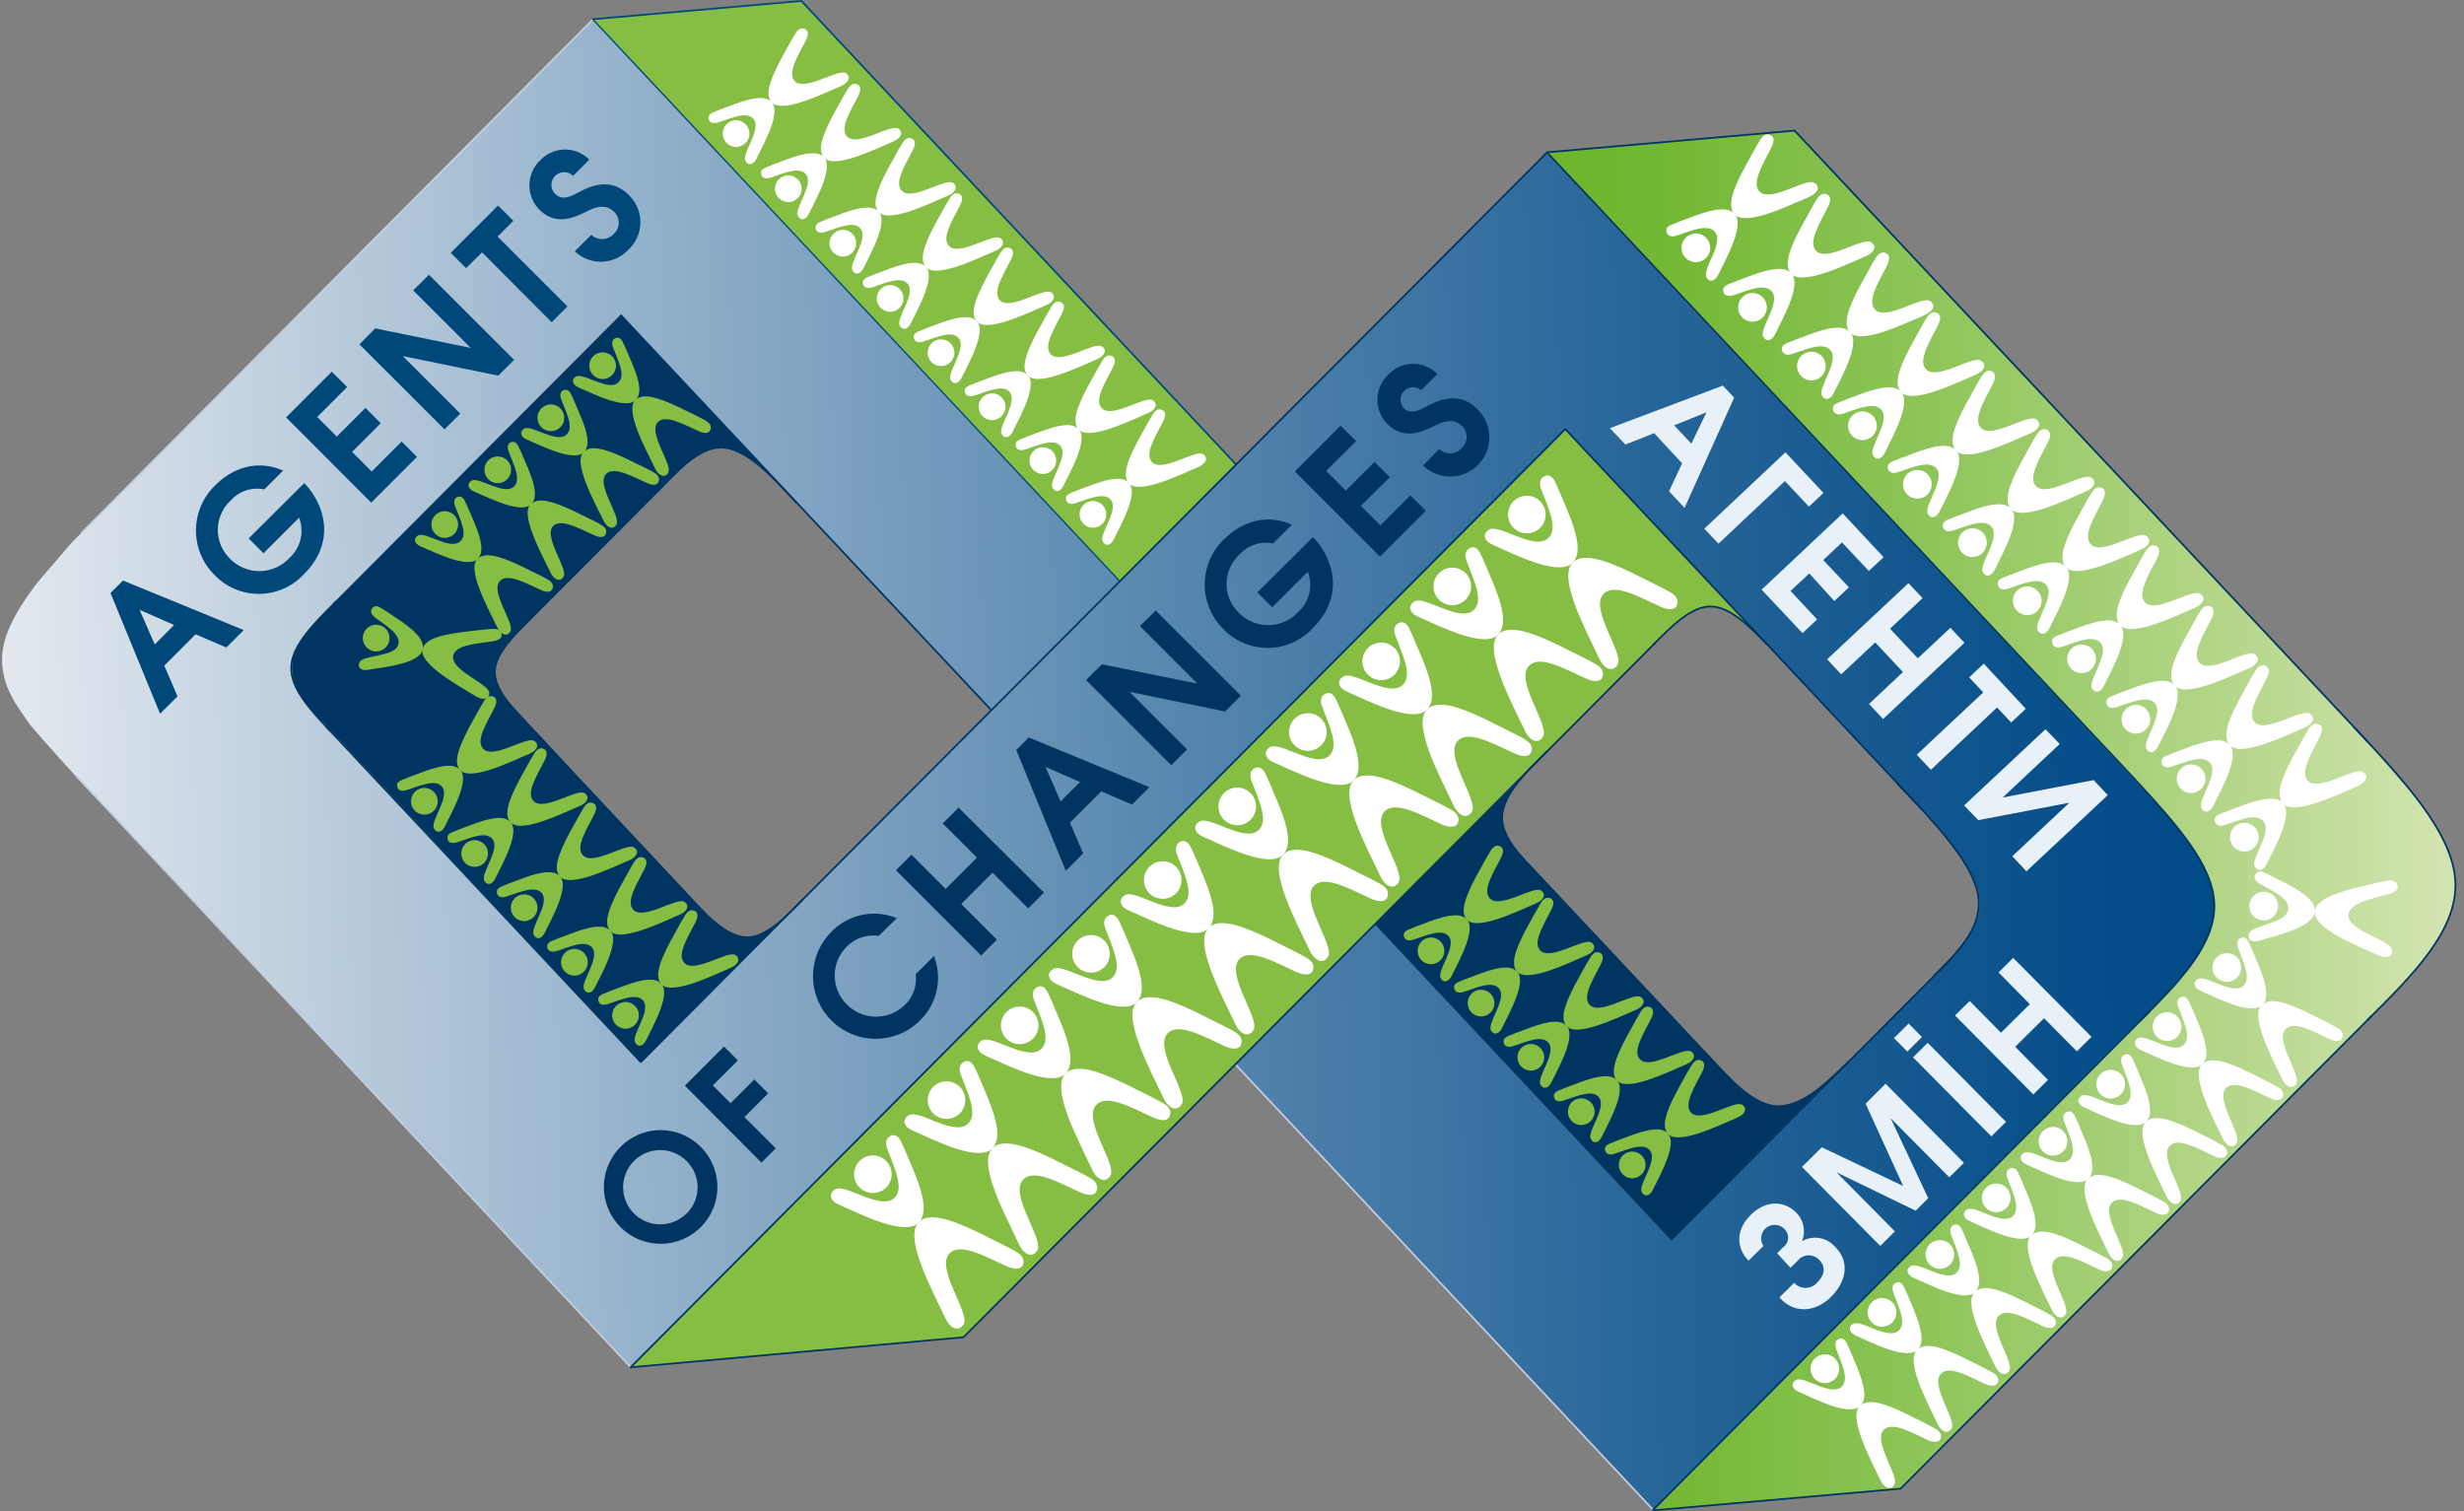 <svg xmlns="http://www.w3.org/2000/svg" xmlns:xlink="http://www.w3.org/1999/xlink" viewBox="0 0 393.58 241.38"><rect x="0" y="0" width="393.58" height="241.38" fill="#808080" stroke="none"/><defs><style>.cls-1,.cls-10,.cls-15,.cls-8,.cls-9{fill:none;}.cls-1{clip-rule:evenodd;}.cls-13,.cls-2{fill:#003461;}.cls-14,.cls-2,.cls-5{fill-rule:evenodd;}.cls-3{clip-path:url(#clip-path);}.cls-4{fill:url(#linear-gradient);}.cls-5{fill:#86be44;}.cls-6{clip-path:url(#clip-path-2);}.cls-7{fill:url(#linear-gradient-2);}.cls-8{stroke:#c3ccdf;}.cls-10,.cls-15,.cls-8,.cls-9{stroke-miterlimit:22.93;}.cls-10,.cls-8,.cls-9{stroke-width:0.28px;}.cls-9{stroke:#003461;}.cls-10,.cls-15{stroke:#00487a;}.cls-11{fill:#00487a;}.cls-12{fill:#e8f1f7;}.cls-14{fill:#fff;}.cls-15{stroke-width:0.22px;}</style><clipPath id="clip-path"><path class="cls-1" d="M247.31,24.41l39.36-3.53,93.05,99.28,6.89,8.11a45.43,45.43,0,0,1,3,4.5,52.91,52.91,0,0,1,2.29,5.62c1.72,6.18-2.29,12.43-7.65,18.32l-20.29,20.5-60.43,60.66-39.37,3.39L348.5,156c2.54-2.57,5.43-7.71,5.17-12.12-.27-4.64-3.36-8.9-6.46-12.37l-3.52-3.95Z"/></clipPath><linearGradient id="linear-gradient" x1="247.31" y1="131.07" x2="392.26" y2="131.07" gradientUnits="userSpaceOnUse"><stop offset="0" stop-color="#6bb52b"/><stop offset="0.15" stop-color="#75b937"/><stop offset="0.42" stop-color="#8ec559"/><stop offset="0.78" stop-color="#b8d88e"/><stop offset="1" stop-color="#d4e5b2"/></linearGradient><clipPath id="clip-path-2"><path class="cls-1" d="M11.48,86.64,94.7,3.11l84.19,89.77L158.4,113.59,99.26,50.43,50.21,99.58c-2.21,2.92-4.09,4.49-3.46,8.78A16,16,0,0,0,49.4,113l53,56.61L247,24.42l24.64,26.3L296.32,77,321,103.31l24.64,26.3a48.27,48.27,0,0,1,6,8.24,18.91,18.91,0,0,1,2,6.11,11.54,11.54,0,0,1-.63,4.63,20.26,20.26,0,0,1-4.65,7.42c-3.34,3.81-2.79,3.24-10.32,10.72l-74,74.37-66.74-71,22.34-22.51L267,198l44.86-45c1.39-3.07,8.45-6.81,1-16.49l-3.54-4.64L289,110.1,274.09,94.2l-8.15-8.69L250,68.54,100.79,218.49l-78.36-83.6c-5.18-5.52-11.21-11.61-17.59-19.08C2.94,113.09,1,110.66.45,107s.76-7,3.65-11.36c.93-1.37,1.33-1.89,2.12-2.89Z"/></clipPath><linearGradient id="linear-gradient-2" x1="353.62" y1="118.78" x2="0.4" y2="125.42" gradientUnits="userSpaceOnUse"><stop offset="0" stop-color="#004a87"/><stop offset="0.09" stop-color="#0b528c"/><stop offset="0.26" stop-color="#286699"/><stop offset="0.47" stop-color="#5787af"/><stop offset="0.73" stop-color="#99b5cd"/><stop offset="1" stop-color="#e4e9ef"/></linearGradient></defs><title>Logo</title><g id="Layer_2" data-name="Layer 2"><g id="Layer_1-2" data-name="Layer 1"><path class="cls-2" d="M219.71,147.53,243,124.34a12.09,12.09,0,0,0-3,5.93,8.26,8.26,0,0,0,2.29,5.61l35.17,37.45a10.4,10.4,0,0,0,6.22,3.34c2.92-.08,5.66-1.73,7.84-3.46L267,197.87Z"/><g class="cls-3"><rect class="cls-4" x="247.31" y="20.88" width="146.27" height="220.39"/></g><path class="cls-5" d="M100.66,218.36,250.12,68.6l29.26,31.3c-2.45-1.79-4.51-3.19-7-2.94-2.3.6-2.81,1-5.25,2.95L153.75,213.74Z"/><path class="cls-2" d="M69.85,79.87l29.38-29.4L122.28,75c-1.68-1.46-5-3.54-6.84-3.53a7.27,7.27,0,0,0-3.35.86l-2.27,1.54L81.9,101.81a9.2,9.2,0,0,0-2.8,4.67,5.23,5.23,0,0,0,.29,2.66,7.11,7.11,0,0,0,1.39,2.53l32.7,35.08c2.26,1.63,2.95,2.35,5.17,2.86a6.29,6.29,0,0,0,2.68-.34l2.23-1.06-11.29,19.94-9.93,1.48L52,115.95c-3.54-3.85-6.08-7.11-5.2-10.86a13.49,13.49,0,0,1,3.43-5.4Z"/><g class="cls-6"><rect class="cls-7" y="3.11" width="353.68" height="237.98"/></g><polygon class="cls-5" points="128.03 0.18 197.45 74.2 178.87 92.85 94.76 3.08 128.03 0.18"/><line class="cls-8" x1="12.07" y1="123.84" x2="100.84" y2="218.49"/><line class="cls-9" x1="83.16" y1="114.49" x2="109.72" y2="142.8"/><line class="cls-9" x1="51.98" y1="115.93" x2="102.33" y2="169.62"/><line class="cls-9" x1="99.22" y1="50.39" x2="158.26" y2="113.34"/><line class="cls-8" x1="197.3" y1="169.97" x2="264.16" y2="241.26"/><line class="cls-9" x1="244.07" y1="138.01" x2="273.23" y2="169.1"/><line class="cls-9" x1="219.71" y1="147.53" x2="267" y2="197.95"/><line class="cls-9" x1="249.96" y1="68.47" x2="306.95" y2="129.24"/><line class="cls-9" x1="286.63" y1="20.84" x2="378.3" y2="118.58"/><line class="cls-10" x1="128.03" y1="0.18" x2="197.45" y2="74.2"/><line class="cls-9" x1="100.64" y1="218.48" x2="250.12" y2="68.44"/><line class="cls-9" x1="153.86" y1="213.63" x2="264.39" y2="102.68"/><line class="cls-9" x1="266.91" y1="198.06" x2="311.86" y2="152.94"/><line class="cls-9" x1="303.56" y1="237.8" x2="378.79" y2="162.3"/><line class="cls-9" x1="53.18" y1="96.6" x2="99.31" y2="50.29"/><line class="cls-9" x1="83.4" y1="100.17" x2="106.05" y2="77.44"/><line class="cls-8" x1="12.97" y1="85.15" x2="94.74" y2="3.07"/><line class="cls-9" x1="100.7" y1="218.39" x2="153.94" y2="213.59"/><line class="cls-10" x1="94.71" y1="3.07" x2="128.15" y2="0.14"/><line class="cls-9" x1="247.09" y1="24.33" x2="286.72" y2="20.86"/><line class="cls-9" x1="264.05" y1="241.24" x2="303.65" y2="237.77"/><path class="cls-11" d="M91.81,40.13a6,6,0,0,0,8.55-.24,6,6,0,0,0,.11-8.71c-3.14-3.14-6.54-1.25-8.38-.29-1,.51-2.33,1.16-3.4.09a2,2,0,0,1,2.85-2.89l2.59-2.59a5.44,5.44,0,0,0-7.8.07,5.51,5.51,0,0,0-.18,7.91c2.74,2.74,5.77,1.18,7.8.18,1.08-.53,2.78-1.19,4.15.18A2.41,2.41,0,0,1,98,37.39a2.48,2.48,0,0,1-3.53.11ZM88.12,51.47l2.52-2.52L79.48,37.79,82,35.27l-2.45-2.45L72,40.38l2.45,2.45L77,40.31ZM71,68.58l2.52-2.52-9.19-9.19L79.6,60l2.52-2.52-13.6-13.6L66,46.38l9.19,9.19L59.93,52.45,57.41,55Zm-11.7,11.7,7.3-7.3-2.45-2.45-4.78,4.78-3.13-3.13,4.58-4.58-2.44-2.45-4.58,4.58L50.67,66.6l4.78-4.78L53,59.37l-7.3,7.3ZM39.72,86l2.37,2.37,5.68-5.68a5.84,5.84,0,0,1-1.53,6.42,6.55,6.55,0,0,1-9.5.13,6.41,6.41,0,0,1,.11-9.3,5.67,5.67,0,0,1,5.37-1.77l3-3c-3.68-1.65-7.7-.79-10.83,2.34a10,10,0,0,0-.09,14.36,9.81,9.81,0,0,0,14.3-.22c5.2-5.2,3.16-11.21,0-14.49Zm-15,16.92-2.43-5.52,5.52,2.43ZM25.57,114l2.78-2.78-2.11-4.91,5-5,4.91,2.11,2.78-2.78L19.65,92.72l-2,2Z"/><path class="cls-12" d="M326.73,116.48l-13,12.17L316,131l14.53-2.78-9.1,8.55,2.25,2.4,13-12.17-2.25-2.4-14.53,2.78,9.1-8.55Zm-20.56,4.07,2.25,2.4L319,113l2.25,2.4,2.33-2.19L316.87,106l-2.33,2.19,2.25,2.4Zm-14.32-15.24,2.25,2.4,5.43-5.1,4.44,4.73-5.43,5.1,2.25,2.4,13-12.17-2.25-2.4-5.2,4.88-4.44-4.73,5.2-4.88-2.25-2.4ZM281.39,94.18l6.53,6.95,2.33-2.19L286,94.39l3-2.8L293,96l2.33-2.19-4.1-4.36,3-2.81,4.28,4.55L300.87,89,294.34,82Zm-9.15-9.74,2.25,2.4,10.62-10,3.83,4.08,2.33-2.19-6.08-6.48Zm-4.83-16.5,5.16-2.08-2.4,5Zm-10.26.45L259.63,71l4.59-1.81L268.69,74l-2.09,4.47,2.48,2.64L277,63.52l-1.81-1.93Z"/><path class="cls-12" d="M324.79,174.81l2.34-2.32-5.24-5.29,4.61-4.56,5.24,5.29,2.34-2.32L321.57,153l-2.34,2.32,5,5.07-4.61,4.56-5-5.07-2.34,2.32Zm-22.26-9,2.13,2.15,2.34-2.32-2.13-2.15Zm15.55,15.7,2.34-2.32-12.51-12.63-2.34,2.32ZM300.34,199l2.34-2.32-9.36-9.45L306,193.38l2-2-6-12.78,9.36,9.45,2.34-2.32-12.51-12.63L298,176.29l6,13.14L291,183.25l-3.17,3.14Zm-21,2.32,2.34-2.32a2.16,2.16,0,0,1,3.31-2.74,1.9,1.9,0,0,1-.12,2.92l-1,1L286,202.5l1.19-1.18a2.26,2.26,0,0,1,3.43-.05c.83.84,1.09,2.13-.32,3.53a2.45,2.45,0,0,1-3.72.1l-2.34,2.32c2.38,2.75,5.81,2.32,8.22-.06,2.56-2.54,3-5.71.67-8a4.21,4.21,0,0,0-5.29-.91,4.22,4.22,0,0,0-.91-4.54c-2.1-2.12-5-1.88-7.24.3C277.12,196.56,277.42,199.42,279.29,201.34Z"/><path class="cls-13" d="M227.32,74.36a6.23,6.23,0,0,0,8.66-9c-3.14-3.14-6.54-1.25-8.38-.29-1,.51-2.33,1.16-3.4.09A2,2,0,0,1,227,62.32l2.59-2.59a5.44,5.44,0,0,0-7.8.07,5.51,5.51,0,0,0-.18,7.91c2.74,2.74,5.77,1.18,7.79.18,1.08-.53,2.78-1.19,4.15.18a2.41,2.41,0,0,1-.13,3.55,2.48,2.48,0,0,1-3.53.11Zm-6.89,14.53,7.3-7.3-2.45-2.45-4.78,4.78-3.13-3.13L222,76.23l-2.45-2.45-4.58,4.58-3.14-3.14,4.78-4.78L214.13,68l-7.3,7.3Zm-19.59,5.73L203.22,97l5.68-5.68a5.84,5.84,0,0,1-1.53,6.42,6.55,6.55,0,0,1-9.5.13,6.41,6.41,0,0,1,.11-9.3,5.67,5.67,0,0,1,5.37-1.76l3-3c-3.68-1.65-7.7-.79-10.83,2.33a10,10,0,0,0-.09,14.36,9.81,9.81,0,0,0,14.3-.22c5.2-5.2,3.16-11.21,0-14.49Zm-13.74,27.6,2.52-2.52-9.19-9.19,15.26,3.13,2.52-2.52-13.6-13.6L182.08,100l9.19,9.19L176,106.1l-2.52,2.52ZM169.41,128,167,122.49l5.52,2.43Zm.83,11.09,2.78-2.78-2.11-4.91,5-5,4.91,2.11,2.78-2.78-19.27-7.94-2,2Zm-13.52,13.52,2.52-2.52-5.7-5.7,5-5,5.7,5.7,2.52-2.52L153.11,129l-2.52,2.52,5.46,5.46-5,5-5.46-5.46L143.11,139Zm-13.47-5.95a9.47,9.47,0,0,0-10.44,2.17A10,10,0,1,0,146.94,163a9.5,9.5,0,0,0,2.24-10.3l-2.92,2.92a5.7,5.7,0,0,1-1.69,4.85,6.57,6.57,0,0,1-9.32-.05,6.49,6.49,0,0,1,0-9.21,6,6,0,0,1,5.11-1.73Z"/><path class="cls-13" d="M121.63,185.7l2.28-2.28-5-5,3.79-3.79-2.21-2.21-3.79,3.79-2.84-2.84,4-4-2.21-2.21-6.25,6.25Zm-12,8.15a5.93,5.93,0,1,1,0-8.44A5.89,5.89,0,0,1,109.66,193.85ZM99.07,183.24a9.06,9.06,0,1,0,12.91,0A9,9,0,0,0,99.07,183.24Z"/><path class="cls-9" d="M128.27,143.64c-3,3.09-6.05,6.18-9.12,6.06s-6.19-3.44-7.77-5.12l-1.65-1.76"/><path class="cls-9" d="M83.94,115.29c-2.52-2.69-5-5.38-4.89-8.15s3-5.61,5.82-8.45"/><path class="cls-9" d="M106,77.44c3.18-3.19,6.36-6.39,9.9-5.91s7.43,4.63,9.4,6.72l2,2.14v0"/><path class="cls-9" d="M273.14,169c3.57,3.81,7.14,7.61,10.85,7.69s7.56-3.58,9.48-5.4l1.93-1.83"/><path class="cls-9" d="M245.34,139.36c-2.83-3-5.67-6-5.38-9.27s3.71-6.66,7.13-10.09"/><path class="cls-9" d="M264.05,103c3.06-3.08,6.13-6.15,9.2-6.13s6.14,3.13,9.22,6.25"/><path class="cls-9" d="M341.82,163.09c6-6,12-12.08,11.88-18.54s-6.49-13.34-12.82-20.22"/><path class="cls-9" d="M378.09,163c7.23-7.17,14.47-14.35,14.11-22.16s-8.3-16.28-16.24-24.74"/><path class="cls-9" d="M308.92,155.88c4-4,8-8,7-13.14S309,131.34,303,125.07"/><path class="cls-9" d="M52.75,116.76c-3.21-3.42-6.41-6.84-6.23-10.31s3.76-7,7.34-10.54"/><path class="cls-14" d="M140.19,33.66c-.74-1.12-.32-3,1.61-6.63,1.22-2.25,2.13-3.85,2.41-4.28.47-.67.91-.82,1.42-.62s.72.77.18,1.83c-1.28,2.51-3,5.2-1.79,6.49,1.6,1.76,6.89-2,8.15-1.26.9.55.51,1.53-.74,2.06-3.13,1.33-9.82,4.64-11.24,2.42"/><path class="cls-14" d="M133.06,40.28a2.13,2.13,0,1,1,3,.15,2.13,2.13,0,0,1-3-.15"/><path class="cls-14" d="M140.22,33.68c-.93-.79-2.57-.72-5.65.4-1.93.7-3.31,1.24-3.68,1.42-.58.3-.71.65-.56,1.11s.64.72,1.55.42c2.16-.72,4.47-1.75,5.53-.57,1.46,1.61-1.88,5.54-1.25,6.71.45.84,1.28.66,1.76-.33,1.2-2.46,4.15-7.64,2.29-9.17"/><path class="cls-14" d="M295.34,52.87c-.8-1.21-.35-3.29,1.74-7.15,1.31-2.43,2.29-4.16,2.6-4.62.51-.72,1-.88,1.53-.67s.78.83.19,2c-1.38,2.71-3.19,5.61-1.93,7,1.73,1.9,7.44-2.2,8.8-1.36,1,.59.56,1.65-.8,2.23-3.38,1.44-10.6,5-12.13,2.61"/><path class="cls-14" d="M287.64,60a2.29,2.29,0,1,1,3.24.16,2.29,2.29,0,0,1-3.24-.16"/><path class="cls-14" d="M295.37,52.9c-1-.85-2.78-.77-6.09.43-2.08.76-3.57,1.34-4,1.53-.62.32-.77.71-.6,1.2s.69.78,1.67.45c2.33-.78,4.82-1.89,6-.61,1.57,1.74-2,6-1.35,7.25.48.91,1.38.71,1.9-.35,1.29-2.65,4.47-8.25,2.48-9.89"/><path class="cls-14" d="M147.74,42.48c-.74-1.12-.32-3,1.61-6.63,1.22-2.25,2.13-3.85,2.41-4.28.47-.67.91-.82,1.42-.62s.72.77.18,1.83c-1.28,2.51-3,5.2-1.79,6.49,1.6,1.76,6.89-2,8.15-1.26.9.55.51,1.53-.74,2.06-3.13,1.33-9.82,4.64-11.24,2.42"/><path class="cls-14" d="M140.61,49.1a2.13,2.13,0,1,1,3,.15,2.13,2.13,0,0,1-3-.15"/><path class="cls-14" d="M147.77,42.51c-.93-.79-2.57-.72-5.65.4-1.93.7-3.31,1.24-3.68,1.42-.58.3-.71.65-.56,1.11s.64.72,1.55.42c2.16-.72,4.47-1.75,5.53-.57,1.46,1.61-1.88,5.54-1.25,6.71.45.84,1.28.66,1.76-.33,1.2-2.46,4.15-7.64,2.29-9.17"/><path class="cls-14" d="M303.49,62.4c-.8-1.21-.35-3.29,1.74-7.15,1.31-2.43,2.29-4.16,2.6-4.62.51-.72,1-.88,1.53-.67s.78.83.19,2c-1.38,2.71-3.19,5.61-1.93,7,1.73,1.9,7.44-2.2,8.8-1.36,1,.59.56,1.65-.8,2.23-3.38,1.44-10.6,5-12.13,2.61"/><path class="cls-14" d="M295.79,69.54a2.29,2.29,0,1,1,3.24.16,2.29,2.29,0,0,1-3.24-.16"/><path class="cls-14" d="M303.52,62.43c-1-.85-2.78-.77-6.09.43-2.08.76-3.57,1.34-4,1.53-.62.32-.77.71-.6,1.2s.69.78,1.67.45c2.33-.78,4.82-1.89,6-.61,1.57,1.74-2,6-1.35,7.25.48.91,1.38.71,1.9-.35,1.29-2.65,4.47-8.25,2.47-9.89"/><path class="cls-14" d="M131.47,25c-.74-1.12-.32-3,1.61-6.63,1.22-2.25,2.13-3.85,2.41-4.28.47-.67.91-.82,1.42-.62s.72.77.18,1.83c-1.28,2.51-3,5.2-1.79,6.49,1.6,1.76,6.89-2,8.15-1.26.9.55.51,1.53-.74,2.06-3.13,1.33-9.82,4.64-11.24,2.42"/><path class="cls-14" d="M124.34,31.58a2.13,2.13,0,1,1,3,.15,2.13,2.13,0,0,1-3-.15"/><path class="cls-14" d="M131.5,25c-.93-.79-2.57-.72-5.65.4-1.93.7-3.31,1.24-3.68,1.42-.58.3-.71.65-.56,1.11s.64.72,1.55.42c2.16-.72,4.47-1.75,5.53-.57,1.46,1.61-1.88,5.54-1.25,6.71.45.84,1.28.66,1.76-.33,1.2-2.46,4.15-7.64,2.29-9.17"/><path class="cls-14" d="M285.93,43.48c-.8-1.21-.35-3.29,1.74-7.15,1.31-2.43,2.29-4.16,2.6-4.62.51-.72,1-.88,1.53-.67s.78.83.19,2c-1.38,2.71-3.19,5.61-1.93,7,1.73,1.9,7.44-2.2,8.8-1.36,1,.59.56,1.65-.8,2.23-3.38,1.44-10.6,5-12.13,2.61"/><path class="cls-14" d="M278.23,50.63a2.29,2.29,0,1,1,3.24.16,2.29,2.29,0,0,1-3.24-.16"/><path class="cls-14" d="M286,43.51c-1-.85-2.78-.77-6.09.43-2.08.76-3.57,1.34-4,1.53-.62.32-.77.71-.6,1.2s.69.78,1.67.45c2.33-.78,4.82-1.89,6-.61,1.57,1.74-2,6-1.35,7.25.48.91,1.38.71,1.9-.35,1.29-2.65,4.47-8.25,2.47-9.89"/><path class="cls-14" d="M123.1,16.15c-.74-1.12-.32-3,1.61-6.63,1.22-2.25,2.13-3.85,2.41-4.28.47-.67.91-.82,1.42-.62s.72.77.18,1.83c-1.28,2.51-3,5.2-1.79,6.49,1.6,1.76,6.89-2,8.15-1.26.9.55.51,1.53-.74,2.06-3.13,1.33-9.82,4.64-11.24,2.42"/><path class="cls-14" d="M116,22.77a2.13,2.13,0,1,1,3,.15,2.13,2.13,0,0,1-3-.15"/><path class="cls-14" d="M123.13,16.18c-.93-.79-2.57-.72-5.65.4-1.93.7-3.31,1.24-3.68,1.42-.58.3-.71.65-.56,1.11s.64.72,1.55.42c2.16-.72,4.47-1.75,5.53-.57,1.46,1.61-1.88,5.54-1.25,6.71.45.84,1.28.66,1.76-.33,1.2-2.46,4.15-7.64,2.29-9.17"/><path class="cls-14" d="M276.89,34c-.8-1.21-.35-3.29,1.74-7.15,1.31-2.43,2.29-4.16,2.6-4.62.51-.72,1-.89,1.53-.67s.78.83.19,2c-1.38,2.71-3.19,5.61-1.93,7,1.73,1.9,7.44-2.2,8.8-1.36,1,.59.56,1.65-.8,2.23-3.38,1.44-10.6,5-12.13,2.61"/><path class="cls-14" d="M269.19,41.12a2.29,2.29,0,1,1,3.24.16,2.29,2.29,0,0,1-3.24-.16"/><path class="cls-14" d="M276.92,34c-1-.85-2.78-.77-6.09.43-2.08.76-3.57,1.34-4,1.53-.62.32-.77.71-.6,1.2s.69.78,1.67.45c2.33-.78,4.82-1.88,6-.61,1.57,1.74-2,6-1.35,7.25.48.91,1.38.71,1.9-.35,1.29-2.65,4.47-8.25,2.47-9.89"/><path class="cls-14" d="M155.87,51.15c-.74-1.12-.32-3,1.61-6.63,1.22-2.25,2.13-3.85,2.41-4.28.47-.67.91-.82,1.42-.62s.72.77.18,1.83c-1.28,2.51-3,5.2-1.79,6.49,1.6,1.76,6.89-2,8.15-1.26.9.55.51,1.53-.74,2.06-3.13,1.33-9.82,4.64-11.24,2.42"/><path class="cls-14" d="M148.74,57.77a2.13,2.13,0,1,1,3,.15,2.13,2.13,0,0,1-3-.15"/><path class="cls-14" d="M155.9,51.18c-.93-.79-2.57-.72-5.65.4-1.93.7-3.31,1.24-3.68,1.42-.58.3-.71.65-.56,1.11s.64.72,1.55.42c2.16-.72,4.47-1.75,5.53-.57,1.46,1.61-1.88,5.54-1.25,6.71.45.84,1.28.66,1.76-.33,1.2-2.46,4.15-7.64,2.29-9.17"/><path class="cls-14" d="M312.26,71.75c-.8-1.21-.35-3.29,1.74-7.15,1.31-2.43,2.29-4.16,2.6-4.62.51-.72,1-.88,1.53-.67s.78.83.19,2c-1.38,2.71-3.19,5.61-1.93,7,1.73,1.9,7.44-2.2,8.8-1.36,1,.59.56,1.65-.8,2.23-3.38,1.44-10.6,5-12.13,2.61"/><path class="cls-14" d="M304.56,78.89a2.29,2.29,0,1,1,3.24.16,2.29,2.29,0,0,1-3.24-.16"/><path class="cls-14" d="M312.29,71.78c-1-.85-2.78-.77-6.09.43-2.08.76-3.57,1.34-4,1.53-.62.32-.77.71-.6,1.2s.69.78,1.67.45c2.33-.78,4.82-1.89,6-.61,1.57,1.74-2,6-1.35,7.25.48.91,1.38.71,1.9-.35,1.29-2.65,4.47-8.25,2.48-9.89"/><path class="cls-14" d="M164,59.78c-.74-1.12-.32-3,1.61-6.63,1.22-2.25,2.13-3.85,2.41-4.28.47-.67.91-.82,1.42-.62s.72.77.18,1.83c-1.28,2.51-3,5.2-1.79,6.49,1.6,1.76,6.89-2,8.15-1.26.9.55.51,1.53-.74,2.06C172.13,58.7,165.44,62,164,59.78"/><path class="cls-14" d="M156.89,66.4a2.13,2.13,0,1,1,3,.15,2.13,2.13,0,0,1-3-.15"/><path class="cls-14" d="M164.05,59.81c-.93-.79-2.57-.72-5.65.4-1.93.7-3.31,1.24-3.68,1.42-.58.3-.71.65-.56,1.11s.64.72,1.55.42c2.16-.72,4.47-1.75,5.53-.57,1.46,1.61-1.88,5.54-1.25,6.71.45.84,1.28.66,1.76-.33,1.2-2.46,4.15-7.64,2.29-9.17"/><path class="cls-14" d="M321.06,81.07c-.8-1.21-.35-3.29,1.74-7.15,1.31-2.43,2.29-4.16,2.6-4.62.51-.72,1-.88,1.53-.67s.78.83.19,2c-1.38,2.71-3.19,5.61-1.93,7,1.73,1.9,7.44-2.2,8.8-1.36,1,.59.56,1.65-.8,2.23-3.38,1.44-10.6,5-12.13,2.61"/><path class="cls-14" d="M313.36,88.21a2.29,2.29,0,1,1,3.24.16,2.29,2.29,0,0,1-3.24-.16"/><path class="cls-14" d="M321.09,81.1c-1-.85-2.78-.77-6.09.43-2.08.76-3.57,1.34-4,1.53-.62.32-.77.71-.6,1.2s.69.78,1.67.45c2.33-.78,4.82-1.89,6-.61,1.57,1.74-2,6-1.35,7.25.48.91,1.38.71,1.9-.35,1.29-2.65,4.47-8.25,2.47-9.89"/><path class="cls-14" d="M172.14,68.39c-.74-1.12-.32-3,1.61-6.63,1.22-2.25,2.13-3.85,2.41-4.28.47-.67.91-.82,1.42-.62s.72.77.18,1.83c-1.28,2.51-3,5.2-1.79,6.49,1.6,1.76,6.89-2,8.15-1.26.9.55.51,1.53-.74,2.06-3.13,1.33-9.82,4.64-11.24,2.42"/><path class="cls-14" d="M165,75a2.13,2.13,0,1,1,3,.15,2.13,2.13,0,0,1-3-.15"/><path class="cls-14" d="M172.17,68.42c-.93-.79-2.57-.72-5.65.4-1.93.7-3.31,1.24-3.68,1.42-.58.3-.71.65-.56,1.11s.64.72,1.55.42c2.16-.72,4.47-1.75,5.53-.57,1.46,1.61-1.88,5.54-1.25,6.71.45.84,1.28.66,1.76-.33,1.2-2.46,4.15-7.64,2.29-9.17"/><path class="cls-14" d="M329.82,90.36c-.8-1.21-.35-3.29,1.74-7.15,1.31-2.43,2.29-4.16,2.6-4.62.51-.72,1-.88,1.53-.67s.78.83.19,2c-1.38,2.71-3.19,5.61-1.93,7,1.73,1.9,7.44-2.2,8.8-1.36,1,.59.56,1.65-.8,2.23-3.38,1.44-10.6,5-12.13,2.61"/><path class="cls-14" d="M322.12,97.5a2.29,2.29,0,1,1,3.24.16,2.29,2.29,0,0,1-3.24-.16"/><path class="cls-14" d="M329.85,90.39c-1-.85-2.78-.77-6.09.43-2.08.76-3.57,1.34-4,1.53-.62.32-.77.71-.6,1.2s.69.78,1.67.45c2.33-.78,4.82-1.89,6-.61,1.57,1.74-2,6-1.35,7.25.48.91,1.38.71,1.9-.35,1.29-2.65,4.47-8.25,2.48-9.89"/><path class="cls-14" d="M347.18,109.28c-.8-1.21-.35-3.29,1.74-7.15,1.31-2.43,2.29-4.16,2.6-4.62.51-.72,1-.88,1.53-.67s.78.83.19,2c-1.38,2.71-3.19,5.61-1.93,7,1.73,1.9,7.44-2.2,8.8-1.36,1,.59.56,1.65-.8,2.23-3.38,1.44-10.6,5-12.13,2.61"/><path class="cls-14" d="M339.48,116.42a2.29,2.29,0,1,1,3.24.16,2.29,2.29,0,0,1-3.24-.16"/><path class="cls-14" d="M347.21,109.31c-1-.85-2.78-.77-6.09.43-2.08.76-3.57,1.34-4,1.53-.62.32-.77.71-.6,1.2s.69.78,1.67.45c2.33-.78,4.82-1.89,6-.61,1.57,1.74-2,6-1.35,7.25.48.91,1.38.71,1.9-.35,1.29-2.65,4.47-8.25,2.48-9.89"/><path class="cls-14" d="M364.49,128.11c-.8-1.21-.35-3.29,1.74-7.15,1.31-2.43,2.29-4.16,2.6-4.62.51-.72,1-.88,1.53-.67s.78.83.19,2c-1.38,2.71-3.19,5.61-1.93,7,1.73,1.9,7.44-2.2,8.8-1.36,1,.59.56,1.65-.8,2.23-3.38,1.44-10.6,5-12.13,2.61"/><path class="cls-14" d="M356.79,135.25a2.29,2.29,0,1,1,3.24.16,2.3,2.3,0,0,1-3.24-.16"/><path class="cls-14" d="M364.52,128.13c-1-.85-2.78-.77-6.09.43-2.08.76-3.57,1.34-4,1.53-.62.32-.77.71-.6,1.2s.69.78,1.67.45c2.33-.78,4.82-1.89,6-.61,1.57,1.74-2,6-1.35,7.25.48.91,1.38.71,1.9-.35,1.29-2.65,4.47-8.25,2.48-9.89"/><path class="cls-14" d="M361.51,160.33c1.18-.84,3.27-.47,7.21,1.47,2.48,1.22,4.24,2.13,4.72,2.42.74.48.92,1,.73,1.5s-.8.81-2,.27c-2.76-1.28-5.73-3-7.07-1.66-1.83,1.8,2.48,7.35,1.7,8.74-.56,1-1.63.62-2.26-.71-1.57-3.32-5.42-10.4-3.08-12"/><path class="cls-14" d="M354.08,152.91a2.29,2.29,0,1,1,0,3.24,2.29,2.29,0,0,1,0-3.24"/><path class="cls-14" d="M361.49,160.36c.81-1,.67-2.81-.67-6.07-.84-2.05-1.47-3.52-1.68-3.91-.35-.61-.74-.74-1.22-.56s-.75.72-.39,1.68c.87,2.3,2.07,4.75.84,5.94-1.68,1.64-6-1.79-7.29-1.07-.89.52-.66,1.41.43,1.89,2.7,1.19,8.41,4.15,10,2.09"/><path class="cls-14" d="M343,179c1.18-.84,3.27-.47,7.21,1.47,2.48,1.22,4.24,2.13,4.72,2.42.74.48.92,1,.73,1.5s-.8.81-2,.27c-2.76-1.28-5.73-3-7.07-1.66-1.83,1.8,2.48,7.35,1.7,8.74-.56,1-1.63.62-2.26-.71-1.57-3.32-5.42-10.4-3.08-12"/><path class="cls-14" d="M335.53,171.55a2.29,2.29,0,1,1,0,3.24,2.29,2.29,0,0,1,0-3.24"/><path class="cls-14" d="M342.94,179c.81-1,.67-2.81-.67-6.07-.84-2.05-1.47-3.52-1.68-3.91-.35-.61-.74-.74-1.22-.56s-.75.72-.39,1.68c.87,2.3,2.07,4.75.84,5.94-1.68,1.64-6-1.79-7.29-1.07-.89.52-.66,1.41.43,1.89,2.7,1.19,8.41,4.15,10,2.09"/><path class="cls-14" d="M324.68,197.13c1.18-.84,3.27-.47,7.21,1.47,2.48,1.22,4.24,2.13,4.72,2.42.74.48.92,1,.73,1.5s-.8.81-2,.27c-2.76-1.28-5.73-3-7.07-1.66-1.83,1.8,2.48,7.35,1.7,8.74-.56,1-1.63.62-2.26-.71-1.57-3.32-5.42-10.4-3.08-12"/><path class="cls-14" d="M317.24,189.71a2.29,2.29,0,1,1,0,3.24,2.29,2.29,0,0,1,0-3.24"/><path class="cls-14" d="M324.65,197.16c.81-1,.67-2.81-.67-6.07-.84-2.05-1.47-3.52-1.68-3.91-.35-.61-.74-.74-1.22-.56s-.75.72-.39,1.68c.87,2.3,2.07,4.75.84,5.94-1.68,1.64-6-1.79-7.29-1.07-.89.52-.66,1.41.43,1.89,2.7,1.19,8.41,4.15,10,2.09"/><path class="cls-14" d="M306.46,215.4c1.18-.84,3.27-.47,7.21,1.47,2.48,1.22,4.24,2.13,4.72,2.42.74.48.92,1,.73,1.5s-.8.81-2,.27c-2.76-1.28-5.73-3-7.07-1.66-1.83,1.8,2.48,7.35,1.7,8.74-.56,1-1.63.62-2.26-.71-1.57-3.32-5.42-10.4-3.08-12"/><path class="cls-14" d="M299,208a2.29,2.29,0,1,1,0,3.24,2.29,2.29,0,0,1,0-3.24"/><path class="cls-14" d="M306.43,215.43c.81-1,.67-2.81-.67-6.07-.84-2.05-1.47-3.52-1.68-3.91-.35-.61-.74-.74-1.22-.56s-.75.72-.39,1.68c.87,2.3,2.07,4.75.84,5.94-1.68,1.64-6-1.79-7.29-1.07-.89.52-.66,1.41.43,1.89,2.7,1.19,8.41,4.15,10,2.09"/><path class="cls-14" d="M352,169.78c1.18-.84,3.27-.47,7.21,1.47,2.48,1.22,4.24,2.13,4.72,2.42.74.48.92,1,.73,1.5s-.8.81-2,.27c-2.76-1.28-5.73-3-7.07-1.66-1.83,1.8,2.48,7.35,1.7,8.74-.56,1-1.63.62-2.26-.71-1.57-3.32-5.42-10.4-3.08-12"/><path class="cls-14" d="M344.53,162.36a2.29,2.29,0,1,1,0,3.24,2.29,2.29,0,0,1,0-3.24"/><path class="cls-14" d="M351.94,169.81c.81-1,.67-2.81-.67-6.07-.84-2.05-1.47-3.52-1.68-3.91-.35-.61-.74-.74-1.22-.56s-.75.72-.39,1.68c.87,2.3,2.07,4.75.84,5.94-1.68,1.64-6-1.79-7.29-1.07-.89.52-.66,1.41.43,1.89,2.7,1.19,8.41,4.15,10,2.09"/><path class="cls-14" d="M333.75,188.09c1.18-.84,3.27-.47,7.21,1.47,2.48,1.22,4.24,2.13,4.72,2.42.74.48.92,1,.73,1.5s-.8.81-2,.27c-2.76-1.28-5.73-3-7.07-1.66-1.83,1.8,2.48,7.35,1.7,8.74-.56,1-1.63.62-2.26-.71-1.57-3.32-5.42-10.4-3.08-12"/><path class="cls-14" d="M326.32,180.67a2.29,2.29,0,1,1,0,3.24,2.29,2.29,0,0,1,0-3.24"/><path class="cls-14" d="M333.72,188.12c.81-1,.67-2.81-.67-6.07-.84-2.05-1.47-3.52-1.68-3.91-.35-.61-.74-.74-1.22-.56s-.75.72-.39,1.68c.87,2.3,2.07,4.75.84,5.94-1.68,1.64-6-1.79-7.29-1.07-.89.52-.66,1.41.43,1.89,2.7,1.19,8.41,4.15,10,2.09"/><path class="cls-14" d="M315.67,206.17c1.18-.84,3.27-.47,7.21,1.47,2.48,1.22,4.24,2.13,4.72,2.42.74.48.92,1,.73,1.5s-.8.81-2,.27c-2.76-1.28-5.73-3-7.07-1.66-1.83,1.8,2.48,7.35,1.7,8.74-.56,1-1.63.62-2.26-.71-1.57-3.32-5.42-10.4-3.08-12"/><path class="cls-14" d="M308.24,198.75a2.29,2.29,0,1,1,0,3.24,2.29,2.29,0,0,1,0-3.24"/><path class="cls-14" d="M315.65,206.2c.81-1,.67-2.81-.67-6.07-.84-2.05-1.47-3.52-1.68-3.91-.35-.61-.74-.74-1.22-.56s-.75.72-.39,1.68c.87,2.3,2.07,4.75.84,5.94-1.68,1.64-6-1.79-7.29-1.07-.89.52-.66,1.41.43,1.89,2.7,1.19,8.41,4.15,10,2.09"/><path class="cls-14" d="M297.32,224.37c1.18-.84,3.27-.47,7.21,1.47,2.48,1.22,4.24,2.13,4.72,2.42.74.48.92,1,.73,1.5s-.8.81-2,.27c-2.76-1.28-5.73-3-7.07-1.66-1.83,1.8,2.48,7.35,1.7,8.74-.56,1-1.63.62-2.26-.71-1.57-3.32-5.42-10.4-3.08-12"/><path class="cls-14" d="M289.88,217a2.29,2.29,0,1,1,0,3.24,2.29,2.29,0,0,1,0-3.24"/><path class="cls-14" d="M297.29,224.41c.81-1,.67-2.81-.67-6.07-.84-2.05-1.47-3.52-1.68-3.91-.35-.61-.74-.74-1.22-.56s-.75.72-.39,1.68c.87,2.3,2.07,4.75.84,5.94-1.68,1.64-6-1.79-7.29-1.07-.89.52-.66,1.41.43,1.89,2.7,1.19,8.41,4.15,10,2.09"/><path class="cls-14" d="M180.17,77c-.74-1.12-.32-3,1.61-6.63,1.22-2.25,2.13-3.85,2.41-4.28.47-.67.91-.82,1.42-.62s.72.77.18,1.83c-1.28,2.51-3,5.2-1.79,6.49,1.6,1.76,6.89-2,8.15-1.26.9.55.51,1.53-.74,2.06-3.13,1.33-9.82,4.64-11.24,2.42"/><path class="cls-14" d="M173,83.59a2.13,2.13,0,1,1,3,.15,2.13,2.13,0,0,1-3-.15"/><path class="cls-14" d="M180.2,77c-.93-.79-2.57-.72-5.65.4-1.93.7-3.31,1.24-3.68,1.42-.58.3-.71.65-.56,1.11s.64.72,1.55.42c2.16-.72,4.47-1.75,5.53-.57,1.46,1.61-1.88,5.54-1.25,6.71.45.84,1.28.66,1.76-.33,1.2-2.46,4.15-7.64,2.29-9.17"/><path class="cls-14" d="M338.49,99.63c-.8-1.21-.35-3.29,1.74-7.15,1.31-2.43,2.29-4.16,2.6-4.62.51-.72,1-.88,1.53-.67s.78.83.19,2c-1.38,2.71-3.19,5.61-1.93,7,1.73,1.9,7.44-2.2,8.8-1.36,1,.59.56,1.65-.8,2.23-3.38,1.44-10.6,5-12.13,2.61"/><path class="cls-14" d="M330.79,106.77a2.29,2.29,0,1,1,3.24.16,2.29,2.29,0,0,1-3.24-.16"/><path class="cls-14" d="M338.52,99.65c-1-.85-2.78-.77-6.09.43-2.08.76-3.57,1.34-4,1.53-.62.32-.77.71-.6,1.2s.69.78,1.67.45c2.33-.78,4.82-1.88,6-.61,1.57,1.74-2,6-1.35,7.25.48.91,1.38.71,1.9-.35,1.29-2.65,4.47-8.25,2.47-9.89"/><path class="cls-14" d="M356,118.78c-.8-1.21-.35-3.29,1.74-7.15,1.31-2.43,2.29-4.16,2.6-4.62.51-.72,1-.88,1.53-.67s.78.83.19,2c-1.38,2.71-3.19,5.61-1.93,7,1.73,1.9,7.44-2.2,8.8-1.36,1,.59.56,1.65-.8,2.23-3.38,1.44-10.6,5-12.13,2.61"/><path class="cls-14" d="M348.29,125.92a2.29,2.29,0,1,1,3.24.16,2.29,2.29,0,0,1-3.24-.16"/><path class="cls-14" d="M356,118.81c-1-.85-2.78-.77-6.09.43-2.08.76-3.57,1.34-4,1.53-.62.32-.77.71-.6,1.2s.69.78,1.67.45c2.33-.78,4.82-1.88,6-.61,1.57,1.74-2,6-1.35,7.25.48.91,1.38.71,1.9-.35,1.29-2.65,4.47-8.25,2.48-9.89"/><path class="cls-14" d="M369.77,145.37c.36-1.4,2.2-2.47,6.46-3.53,2.68-.67,4.62-1.11,5.17-1.19.87-.11,1.32.13,1.53.68s-.09,1.13-1.33,1.47c-2.94.81-6.3,1.43-6.47,3.29-.24,2.56,6.64,4,6.94,5.58.21,1.12-.84,1.52-2.18.91-3.34-1.53-10.85-4.45-10.11-7.2"/><path class="cls-14" d="M359.31,144.5a2.29,2.29,0,1,1,2.07,2.5,2.29,2.29,0,0,1-2.07-2.5"/><path class="cls-14" d="M369.77,145.41c-.05-1.32-1.3-2.57-4.43-4.21-2-1-3.4-1.74-3.81-1.9-.66-.24-1-.09-1.29.36s-.11,1,.79,1.54c2.14,1.2,4.64,2.29,4.48,4-.23,2.34-5.78,2.53-6.26,3.89-.34,1,.41,1.5,1.54,1.17,2.83-.83,9.11-2.25,9-4.84"/><path class="cls-5" d="M89.28,139.81c-.74-1.12-.32-3,1.61-6.63,1.22-2.25,2.13-3.85,2.41-4.28.47-.67.91-.82,1.42-.62s.72.77.18,1.83c-1.28,2.51-3,5.2-1.79,6.49,1.6,1.76,6.89-2,8.15-1.26.9.55.51,1.53-.74,2.06-3.13,1.33-9.82,4.64-11.24,2.42"/><path class="cls-5" d="M82.15,146.42a2.13,2.13,0,1,1,3,.15,2.13,2.13,0,0,1-3-.15"/><path class="cls-5" d="M89.31,139.83c-.93-.79-2.57-.72-5.65.4-1.93.7-3.31,1.24-3.68,1.42-.58.3-.71.65-.56,1.11s.64.72,1.55.42c2.16-.72,4.47-1.75,5.53-.57,1.46,1.61-1.88,5.54-1.25,6.71.45.84,1.28.66,1.76-.33,1.2-2.46,4.15-7.64,2.29-9.17"/><path class="cls-5" d="M250.08,163.7c-.74-1.12-.32-3,1.61-6.63,1.22-2.25,2.13-3.85,2.41-4.28.47-.67.91-.82,1.42-.62s.72.77.18,1.83c-1.28,2.51-3,5.2-1.79,6.49,1.6,1.76,6.89-2,8.15-1.26.9.55.51,1.53-.74,2.06-3.13,1.33-9.82,4.64-11.24,2.42"/><path class="cls-5" d="M242.95,170.31a2.13,2.13,0,1,1,3,.15,2.13,2.13,0,0,1-3-.15"/><path class="cls-5" d="M250.11,163.72c-.93-.79-2.57-.72-5.65.4-1.93.7-3.31,1.24-3.68,1.42-.58.3-.71.65-.56,1.11s.64.72,1.55.42c2.16-.72,4.47-1.75,5.53-.57,1.46,1.61-1.88,5.54-1.25,6.71.45.84,1.28.66,1.76-.33,1.2-2.46,4.15-7.64,2.29-9.17"/><path class="cls-5" d="M105.47,157c-.74-1.12-.32-3,1.61-6.63,1.22-2.25,2.13-3.85,2.41-4.28.47-.67.91-.82,1.42-.62s.72.77.18,1.83c-1.28,2.51-3,5.2-1.79,6.49,1.6,1.76,6.89-2,8.15-1.26.9.55.51,1.53-.74,2.06-3.13,1.33-9.82,4.64-11.24,2.42"/><path class="cls-5" d="M98.34,163.61a2.13,2.13,0,1,1,3,.15,2.13,2.13,0,0,1-3-.15"/><path class="cls-5" d="M105.5,157c-.93-.79-2.57-.72-5.65.4-1.93.7-3.31,1.24-3.68,1.42-.58.3-.71.65-.56,1.11s.64.72,1.55.42c2.16-.72,4.47-1.75,5.53-.57,1.46,1.61-1.88,5.54-1.25,6.71.45.84,1.28.66,1.76-.33,1.2-2.46,4.15-7.64,2.29-9.17"/><path class="cls-5" d="M266.27,180.88c-.74-1.12-.32-3,1.61-6.63C269.1,172,270,170.4,270.3,170c.47-.67.91-.82,1.42-.62s.72.77.18,1.83c-1.28,2.51-3,5.2-1.79,6.49,1.6,1.76,6.89-2,8.15-1.26.9.55.51,1.53-.74,2.06-3.13,1.33-9.82,4.64-11.24,2.42"/><path class="cls-5" d="M259.14,187.5a2.13,2.13,0,1,1,3,.15,2.13,2.13,0,0,1-3-.15"/><path class="cls-5" d="M266.3,180.91c-.93-.79-2.57-.72-5.65.4-1.93.7-3.31,1.24-3.68,1.42-.58.3-.71.65-.56,1.11s.64.72,1.55.42c2.16-.72,4.47-1.75,5.53-.57,1.46,1.61-1.88,5.54-1.25,6.71.45.84,1.28.66,1.76-.33,1.2-2.46,4.15-7.64,2.29-9.17"/><path class="cls-14" d="M146.95,195c1.52-1.1,4.24-.63,9.35,1.87,3.21,1.57,5.51,2.75,6.12,3.12,1,.62,1.2,1.23,1,1.94s-1,1-2.55.36c-3.59-1.65-7.44-3.83-9.17-2.12-2.37,2.34,3.25,9.51,2.24,11.31-.72,1.28-2.11.81-2.93-.92-2-4.3-7.06-13.46-4-15.57"/><path class="cls-14" d="M137.29,185.45a3,3,0,1,1,0,4.21,3,3,0,0,1,0-4.21"/><path class="cls-14" d="M146.92,195.08c1-1.35.85-3.64-.89-7.87-1.09-2.66-1.92-4.55-2.2-5.06-.45-.79-1-1-1.58-.72s-1,.93-.49,2.18c1.13,3,2.7,6.14,1.12,7.7-2.17,2.13-7.84-2.3-9.46-1.35-1.15.67-.85,1.83.56,2.44,3.5,1.53,10.92,5.35,12.94,2.67"/><path class="cls-14" d="M170.4,171.26c1.52-1.1,4.24-.62,9.35,1.87,3.21,1.57,5.51,2.75,6.12,3.12,1,.62,1.2,1.23,1,1.94s-1,1-2.55.36c-3.59-1.65-7.44-3.83-9.17-2.12-2.37,2.34,3.25,9.51,2.24,11.31-.72,1.28-2.11.81-2.93-.92-2-4.3-7.06-13.46-4-15.57"/><path class="cls-14" d="M160.74,161.67a3,3,0,1,1,0,4.21,3,3,0,0,1,0-4.21"/><path class="cls-14" d="M170.37,171.3c1-1.35.85-3.64-.89-7.87-1.09-2.66-1.92-4.55-2.2-5.06-.45-.79-1-1-1.58-.72s-1,.93-.49,2.18c1.13,3,2.7,6.14,1.12,7.7-2.17,2.13-7.84-2.3-9.46-1.35-1.15.67-.85,1.83.56,2.44,3.5,1.53,10.92,5.35,12.94,2.67"/><path class="cls-14" d="M193.25,148c1.52-1.1,4.24-.63,9.35,1.87,3.21,1.57,5.51,2.75,6.12,3.12,1,.62,1.2,1.23,1,1.94s-1,1-2.55.36c-3.59-1.65-7.44-3.83-9.17-2.12-2.37,2.34,3.25,9.51,2.24,11.31-.72,1.28-2.11.81-2.93-.92-2-4.3-7.06-13.46-4-15.57"/><path class="cls-14" d="M183.59,138.46a3,3,0,1,1,0,4.21,3,3,0,0,1,0-4.21"/><path class="cls-14" d="M193.22,148.09c1-1.35.85-3.64-.89-7.87-1.09-2.66-1.92-4.55-2.2-5.06-.45-.79-1-1-1.58-.72s-1,.93-.49,2.18c1.13,3,2.7,6.14,1.12,7.7-2.17,2.13-7.84-2.3-9.46-1.35-1.15.67-.85,1.83.56,2.44,3.5,1.53,10.92,5.35,12.94,2.67"/><path class="cls-14" d="M216.43,124.41c1.52-1.1,4.24-.62,9.35,1.87,3.21,1.57,5.51,2.75,6.12,3.12,1,.62,1.2,1.23,1,1.94s-1,1-2.55.36c-3.59-1.65-7.44-3.83-9.17-2.12-2.37,2.34,3.25,9.51,2.24,11.31-.72,1.28-2.11.81-2.93-.92-2-4.3-7.06-13.46-4-15.57"/><path class="cls-14" d="M206.77,114.82a3,3,0,1,1,0,4.21,3,3,0,0,1,0-4.21"/><path class="cls-14" d="M216.39,124.45c1-1.35.85-3.64-.89-7.87-1.09-2.66-1.92-4.55-2.2-5.06-.45-.79-1-1-1.58-.72s-1,.93-.49,2.18c1.13,3,2.7,6.14,1.12,7.7-2.17,2.13-7.84-2.3-9.46-1.35-1.15.67-.85,1.83.56,2.44,3.5,1.53,10.92,5.35,12.94,2.67"/><path class="cls-14" d="M239.51,101.14c1.52-1.1,4.24-.62,9.35,1.87,3.21,1.57,5.51,2.75,6.12,3.12,1,.62,1.2,1.23,1,1.94s-1,1-2.55.36c-3.59-1.65-7.44-3.83-9.17-2.12-2.37,2.34,3.25,9.51,2.24,11.31-.72,1.29-2.11.81-2.93-.92-2-4.3-7.06-13.46-4-15.57"/><path class="cls-14" d="M229.84,91.56a3,3,0,1,1,0,4.21,3,3,0,0,1,0-4.21"/><path class="cls-14" d="M239.47,101.18c1-1.35.85-3.64-.89-7.87-1.09-2.66-1.92-4.55-2.2-5.06-.45-.79-1-1-1.58-.72s-1,.93-.49,2.18c1.13,3,2.7,6.14,1.12,7.7-2.17,2.13-7.84-2.3-9.46-1.35-1.15.67-.85,1.83.56,2.44,3.5,1.53,10.92,5.35,12.94,2.67"/><path class="cls-14" d="M158.72,183.2c1.52-1.1,4.24-.63,9.35,1.87,3.21,1.57,5.51,2.75,6.12,3.12,1,.62,1.2,1.23,1,1.94s-1,1-2.55.36c-3.59-1.65-7.44-3.83-9.17-2.12-2.37,2.34,3.25,9.51,2.24,11.31-.72,1.28-2.11.81-2.93-.92-2-4.3-7.06-13.46-4-15.57"/><path class="cls-14" d="M149.05,173.61a3,3,0,1,1,0,4.21,3,3,0,0,1,0-4.21"/><path class="cls-14" d="M158.68,183.24c1-1.35.85-3.64-.89-7.87-1.09-2.66-1.92-4.55-2.2-5.06-.45-.79-1-1-1.58-.72s-1,.93-.49,2.18c1.13,3,2.7,6.14,1.12,7.7-2.17,2.13-7.84-2.3-9.46-1.35-1.15.67-.85,1.83.56,2.44,3.5,1.53,10.92,5.35,12.94,2.67"/><path class="cls-14" d="M181.79,159.84c1.52-1.1,4.24-.63,9.35,1.87,3.21,1.57,5.51,2.75,6.12,3.12,1,.62,1.2,1.23,1,1.94s-1,1-2.55.36c-3.59-1.65-7.44-3.83-9.17-2.12-2.37,2.34,3.25,9.51,2.24,11.31-.72,1.28-2.11.81-2.93-.92-2-4.3-7.06-13.46-4-15.57"/><path class="cls-14" d="M172.13,150.25a3,3,0,1,1,0,4.21,3,3,0,0,1,0-4.21"/><path class="cls-14" d="M181.76,159.88c1-1.35.85-3.64-.89-7.87-1.09-2.66-1.92-4.55-2.2-5.06-.45-.79-1-1-1.58-.72s-1,.93-.49,2.18c1.13,3,2.7,6.14,1.12,7.7-2.17,2.13-7.84-2.3-9.46-1.35-1.15.67-.85,1.83.56,2.44,3.5,1.53,10.92,5.35,12.94,2.67"/><path class="cls-14" d="M205.16,136.29c1.52-1.1,4.24-.62,9.35,1.87,3.21,1.57,5.51,2.75,6.12,3.12,1,.62,1.2,1.23,1,1.94s-1,1-2.55.36c-3.59-1.65-7.44-3.83-9.17-2.12-2.37,2.34,3.25,9.51,2.24,11.31-.72,1.28-2.11.81-2.93-.92-2-4.3-7.06-13.46-4-15.57"/><path class="cls-14" d="M195.49,126.7a3,3,0,1,1,0,4.21,3,3,0,0,1,0-4.21"/><path class="cls-14" d="M205.12,136.33c1-1.35.85-3.64-.89-7.87-1.09-2.66-1.92-4.55-2.2-5.06-.45-.79-1-1-1.58-.72s-1,.93-.49,2.18c1.13,3,2.7,6.14,1.12,7.7-2.17,2.13-7.84-2.3-9.46-1.35-1.15.67-.85,1.83.56,2.44,3.5,1.53,10.92,5.35,12.94,2.67"/><path class="cls-14" d="M228.14,113.12c1.52-1.1,4.24-.63,9.35,1.87,3.21,1.57,5.51,2.75,6.12,3.12,1,.62,1.2,1.23,1,1.94s-1,1-2.55.36c-3.59-1.65-7.44-3.83-9.17-2.12-2.37,2.34,3.25,9.51,2.24,11.31-.72,1.28-2.11.81-2.93-.92-2-4.3-7.06-13.46-4-15.57"/><path class="cls-14" d="M218.48,103.53a3,3,0,1,1,0,4.21,3,3,0,0,1,0-4.21"/><path class="cls-14" d="M228.11,113.16c1-1.35.85-3.64-.89-7.87-1.09-2.66-1.92-4.55-2.2-5.06-.45-.79-1-1-1.58-.72s-1,.93-.49,2.18c1.13,3,2.7,6.14,1.12,7.7-2.17,2.13-7.84-2.3-9.46-1.35-1.15.67-.85,1.83.56,2.44,3.5,1.53,10.92,5.35,12.94,2.67"/><path class="cls-14" d="M251.41,89.66c1.52-1.1,4.24-.63,9.35,1.87,3.21,1.57,5.51,2.75,6.12,3.12,1,.62,1.2,1.23,1,1.94s-1,1-2.55.36c-3.59-1.65-7.44-3.83-9.17-2.12-2.37,2.34,3.25,9.51,2.24,11.31-.72,1.28-2.11.81-2.93-.92-2-4.3-7.06-13.46-4-15.57"/><path class="cls-14" d="M241.75,80.08a3,3,0,1,1,0,4.21,3,3,0,0,1,0-4.21"/><path class="cls-14" d="M251.38,89.7c1-1.35.85-3.64-.89-7.87-1.09-2.66-1.92-4.55-2.2-5.06-.45-.79-1-1-1.58-.72s-1,.93-.49,2.18c1.13,3,2.7,6.14,1.12,7.7-2.17,2.13-7.84-2.3-9.46-1.35-1.15.67-.85,1.83.56,2.44,3.5,1.53,10.92,5.35,12.94,2.67"/><path class="cls-5" d="M97.32,148.51c-.74-1.12-.32-3,1.61-6.63,1.22-2.25,2.13-3.85,2.41-4.28.47-.67.91-.82,1.42-.62s.72.77.18,1.83c-1.28,2.51-3,5.2-1.79,6.49,1.6,1.76,6.89-2,8.15-1.26.9.55.51,1.53-.74,2.06-3.13,1.33-9.82,4.64-11.24,2.42"/><path class="cls-5" d="M90.18,155.13a2.13,2.13,0,1,1,3,.15,2.13,2.13,0,0,1-3-.15"/><path class="cls-5" d="M97.35,148.53c-.93-.79-2.57-.72-5.65.4-1.93.7-3.31,1.24-3.68,1.42-.58.3-.71.65-.56,1.11s.64.72,1.55.42c2.16-.72,4.47-1.75,5.53-.57,1.46,1.61-1.88,5.54-1.25,6.71.45.84,1.28.66,1.76-.33,1.2-2.46,4.15-7.64,2.29-9.17"/><path class="cls-5" d="M258.12,172.4c-.74-1.12-.32-3,1.61-6.63,1.22-2.25,2.13-3.85,2.41-4.28.47-.67.91-.82,1.42-.62s.72.77.18,1.83c-1.28,2.51-3,5.2-1.79,6.49,1.6,1.76,6.89-2,8.15-1.26.9.55.51,1.53-.74,2.06-3.13,1.33-9.82,4.64-11.24,2.42"/><path class="cls-5" d="M251,179a2.13,2.13,0,1,1,3,.15,2.13,2.13,0,0,1-3-.15"/><path class="cls-5" d="M258.15,172.42c-.93-.79-2.57-.72-5.65.4-1.93.7-3.31,1.24-3.68,1.42-.58.3-.71.65-.56,1.11s.64.72,1.55.42c2.16-.72,4.47-1.75,5.53-.57,1.46,1.61-1.88,5.54-1.25,6.71.45.84,1.28.66,1.76-.33,1.2-2.46,4.15-7.64,2.29-9.17"/><path class="cls-5" d="M81.38,131.14c-.74-1.12-.32-3,1.61-6.63,1.22-2.25,2.13-3.85,2.41-4.28.47-.67.91-.82,1.42-.62s.72.77.18,1.83c-1.28,2.51-3,5.2-1.79,6.49,1.6,1.76,6.89-2,8.15-1.26.9.55.51,1.53-.74,2.06-3.13,1.33-9.82,4.64-11.24,2.42"/><path class="cls-5" d="M74.24,137.76a2.13,2.13,0,1,1,3,.15,2.13,2.13,0,0,1-3-.15"/><path class="cls-5" d="M81.41,131.17c-.93-.79-2.57-.72-5.65.4-1.93.7-3.31,1.24-3.68,1.42-.58.3-.71.65-.56,1.11s.64.72,1.55.42c2.16-.72,4.47-1.75,5.53-.57,1.46,1.61-1.88,5.54-1.25,6.71.45.84,1.28.66,1.76-.33,1.2-2.46,4.15-7.64,2.29-9.17"/><path class="cls-5" d="M242.18,155c-.74-1.12-.32-3,1.61-6.63,1.22-2.25,2.13-3.85,2.41-4.28.47-.67.91-.82,1.42-.62s.72.77.18,1.83c-1.28,2.51-3,5.2-1.79,6.49,1.6,1.76,6.89-2,8.15-1.26.9.55.51,1.53-.74,2.06-3.13,1.33-9.82,4.64-11.24,2.42"/><path class="cls-5" d="M235,161.65a2.13,2.13,0,1,1,3,.15,2.13,2.13,0,0,1-3-.15"/><path class="cls-5" d="M242.21,155.06c-.93-.79-2.57-.72-5.65.4-1.93.7-3.31,1.24-3.68,1.42-.58.3-.71.65-.56,1.11s.64.72,1.55.42c2.16-.72,4.47-1.75,5.53-.57,1.46,1.61-1.88,5.54-1.25,6.71.45.84,1.28.66,1.76-.33,1.2-2.46,4.15-7.64,2.29-9.17"/><path class="cls-5" d="M73.34,122.8c-.74-1.12-.32-3,1.61-6.63,1.22-2.25,2.13-3.85,2.41-4.28.47-.67.91-.82,1.42-.62s.72.77.18,1.83c-1.28,2.51-3,5.2-1.79,6.49,1.6,1.76,6.89-2,8.15-1.26.9.55.51,1.53-.74,2.06-3.13,1.33-9.82,4.64-11.24,2.42"/><path class="cls-5" d="M66.21,129.42a2.13,2.13,0,1,1,3,.15,2.13,2.13,0,0,1-3-.15"/><path class="cls-5" d="M73.37,122.83c-.93-.79-2.57-.72-5.65.4-1.93.7-3.31,1.24-3.68,1.42-.58.3-.71.65-.56,1.11s.64.72,1.55.42c2.16-.72,4.47-1.75,5.53-.57,1.46,1.61-1.88,5.54-1.25,6.71.45.84,1.28.66,1.76-.33,1.2-2.46,4.15-7.64,2.29-9.17"/><path class="cls-5" d="M234.14,146.69c-.74-1.12-.32-3,1.61-6.63,1.22-2.25,2.13-3.85,2.41-4.28.47-.67.91-.82,1.42-.62s.72.77.18,1.83c-1.28,2.51-3,5.2-1.79,6.49,1.6,1.76,6.89-2,8.15-1.26.9.55.51,1.53-.74,2.06-3.13,1.33-9.82,4.64-11.24,2.42"/><path class="cls-5" d="M227,153.31a2.13,2.13,0,1,1,3,.15,2.13,2.13,0,0,1-3-.15"/><path class="cls-5" d="M234.17,146.72c-.93-.79-2.57-.72-5.65.4-1.93.7-3.31,1.24-3.68,1.42-.58.3-.71.65-.56,1.11s.64.72,1.55.42c2.16-.72,4.47-1.75,5.53-.57,1.46,1.61-1.88,5.54-1.25,6.71.45.84,1.28.66,1.76-.33,1.2-2.46,4.15-7.64,2.29-9.17"/><path class="cls-5" d="M67.55,103.47c.49-1.25,2.3-2,6.34-2.52,2.54-.31,4.37-.5,4.89-.51.82,0,1.2.27,1.33.79s-.21,1-1.39,1.2c-2.79.41-6,.6-6.32,2.3-.51,2.33,5.65,4.44,5.75,5.91.07,1-.95,1.3-2.11.59-2.9-1.78-9.47-5.32-8.48-7.76"/><path class="cls-5" d="M58,101.48A2.13,2.13,0,1,1,59.64,104,2.13,2.13,0,0,1,58,101.48"/><path class="cls-5" d="M67.55,103.51c.1-1.22-.91-2.51-3.6-4.37C62.26,98,61,97.16,60.66,97c-.58-.3-.95-.2-1.23.19s-.22.94.55,1.5c1.84,1.34,4,2.63,3.67,4.18-.47,2.12-5.6,1.68-6.2,2.87-.43.85.21,1.43,1.29,1.25,2.7-.45,8.63-1,8.8-3.44"/><path class="cls-5" d="M76.48,89.09c1.08-.79,3-.47,6.7,1.3,2.3,1.11,4,1.94,4.39,2.21.69.44.86.87.69,1.39s-.73.75-1.82.26c-2.57-1.16-5.34-2.71-6.56-1.48-1.68,1.69,2.36,6.78,1.65,8.08-.51.92-1.5.59-2.1-.64-1.48-3.07-5.11-9.59-3-11.11"/><path class="cls-5" d="M69.53,82.28a2.13,2.13,0,1,1,0,3,2.13,2.13,0,0,1,0-3"/><path class="cls-5" d="M76.45,89.12c.74-1,.59-2.6-.67-5.62-.79-1.89-1.39-3.25-1.59-3.61-.33-.56-.69-.68-1.13-.51s-.69.67-.34,1.56c.82,2.12,2,4.38.83,5.5C72,88,67.93,84.84,66.78,85.52c-.82.49-.6,1.31.41,1.75C69.7,88.34,75,91,76.45,89.12"/><path class="cls-5" d="M85,80.35c1.08-.79,3-.47,6.7,1.3,2.3,1.11,4,1.94,4.39,2.21.69.44.86.87.69,1.39s-.73.75-1.82.26C92.37,84.34,89.6,82.8,88.38,84c-1.68,1.69,2.36,6.78,1.65,8.08-.51.92-1.5.59-2.1-.64-1.48-3.07-5.11-9.59-3-11.11"/><path class="cls-5" d="M78,73.54a2.13,2.13,0,1,1,0,3,2.13,2.13,0,0,1,0-3"/><path class="cls-5" d="M85,80.38c.74-1,.59-2.6-.67-5.62-.79-1.89-1.39-3.25-1.59-3.61-.33-.56-.69-.68-1.13-.51s-.69.67-.34,1.56c.82,2.12,2,4.38.83,5.5-1.54,1.53-5.62-1.61-6.77-.93-.82.49-.6,1.31.41,1.75,2.51,1.08,7.83,3.78,9.26,1.85"/><path class="cls-5" d="M93.43,72c1.08-.79,3-.47,6.7,1.3,2.3,1.11,4,1.94,4.39,2.21.69.44.86.87.69,1.39s-.73.75-1.82.27c-2.57-1.16-5.34-2.71-6.56-1.48-1.68,1.69,2.36,6.78,1.65,8.08-.51.92-1.5.59-2.1-.64-1.48-3.07-5.11-9.59-3-11.11"/><path class="cls-5" d="M86.48,65.23a2.13,2.13,0,1,1,0,3,2.13,2.13,0,0,1,0-3"/><path class="cls-5" d="M93.41,72.07c.74-1,.59-2.6-.67-5.62-.79-1.89-1.39-3.25-1.59-3.61-.33-.56-.69-.68-1.13-.51s-.69.67-.34,1.56c.82,2.12,2,4.38.83,5.5-1.54,1.53-5.62-1.61-6.77-.93-.82.49-.6,1.31.41,1.75C86.66,71.29,92,74,93.41,72.07"/><path class="cls-5" d="M101.7,63.72c1.08-.79,3-.47,6.7,1.3,2.3,1.11,4,1.94,4.39,2.21.69.44.86.87.69,1.39s-.73.75-1.82.27c-2.57-1.16-5.34-2.71-6.56-1.48-1.68,1.69,2.36,6.78,1.65,8.08-.51.92-1.5.59-2.1-.64-1.48-3.07-5.11-9.59-3-11.11"/><path class="cls-5" d="M94.75,56.91a2.13,2.13,0,1,1,0,3,2.13,2.13,0,0,1,0-3"/><path class="cls-5" d="M101.68,63.75c.74-1,.59-2.6-.67-5.62-.79-1.89-1.39-3.25-1.59-3.61-.33-.56-.69-.68-1.13-.51s-.69.67-.34,1.56c.82,2.12,2,4.38.83,5.5-1.54,1.53-5.62-1.61-6.77-.93-.82.49-.6,1.31.41,1.75,2.51,1.08,7.83,3.78,9.26,1.85"/><line class="cls-9" x1="102.28" y1="169.72" x2="247.04" y2="24.42"/><line class="cls-15" x1="94.61" y1="3.01" x2="178.96" y2="92.95"/><line class="cls-9" x1="247.02" y1="24.25" x2="340.99" y2="124.45"/><line class="cls-9" x1="263.96" y1="241.25" x2="343.32" y2="161.59"/></g></g></svg>